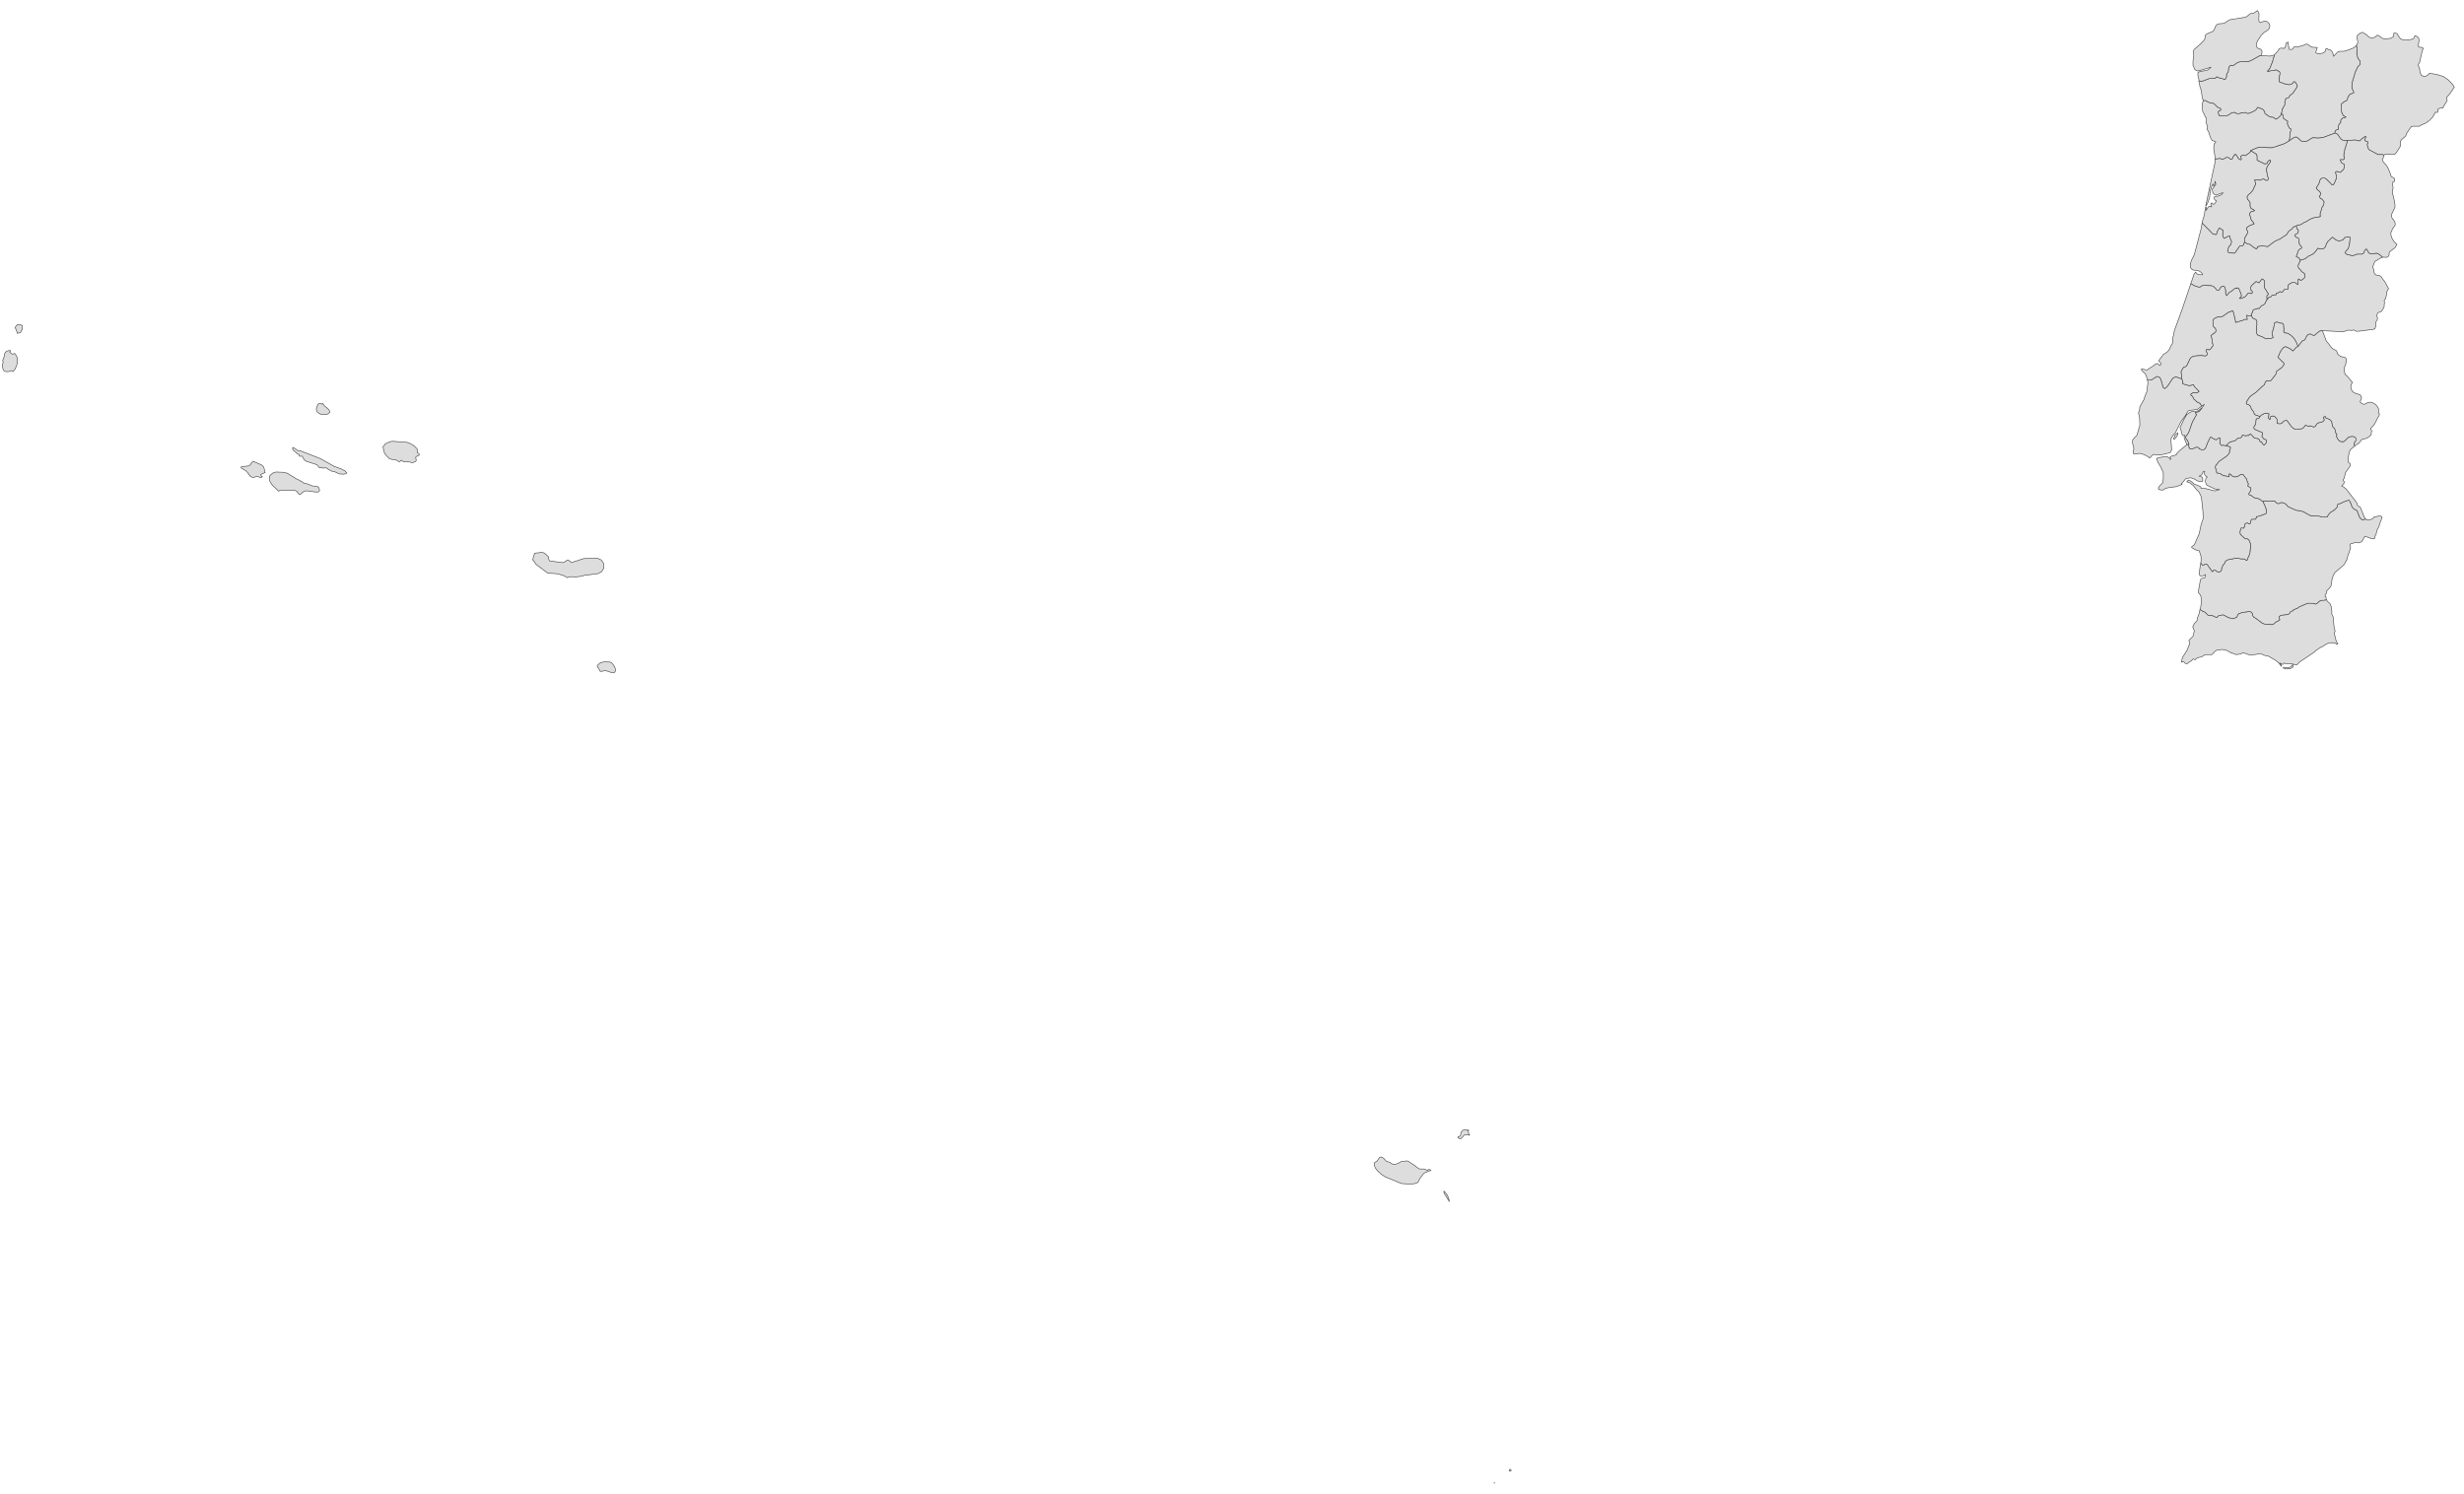 ﻿<?xml version="1.0" encoding="utf-8"?>
<svg xmlns="http://www.w3.org/2000/svg" viewBox="0 0 1021 619" style="stroke-width:0.25px;stroke-linejoin:round;stroke:#444;fill:#ddd" fill-rule="evenodd">
  <path class="Aveiro" d="M930.154 100.376L929.818 100.823 929.818 101.27 929.371 101.829 928.477 101.829 928.142 101.941 927.807 102.276 927.583 102.723 926.689 103.953 926.465 104.4 926.13 104.735 925.795 104.959 923.447 104.735 923.224 104.4 923.112 104.065 923.112 103.618 923.224 103.059 923.559 102.276 923.783 101.941 924.006 101.717 924.118 101.606 924.342 101.382 924.453 101.27 924.565 100.488 924.677 100.153 924.565 99.817 924.118 98.923 923.895 97.805 923.447 97.917 922.777 98.141 922.106 98.588 921.771 98.811 921.436 98.7 921.212 98.252 920.989 97.358 920.989 96.799 921.212 95.57 919.647 94.452 918.865 95.793 918.641 96.688 918.306 97.246 916.965 97.023 912.494 92.44 912.494 92.329 912.606 91.658 913.388 89.199 913.835 86.069 913.947 85.958 914.17 85.734 914.17 86.852 914.17 87.187 914.953 85.846 915.624 85.399 916.182 85.734 916.406 85.734 916.406 85.399 916.294 85.287 916.182 84.952 916.071 84.616 916.182 84.281 916.518 84.058 916.741 84.281 916.965 84.505 917.188 84.728 917.524 84.505 917.859 84.169 918.418 83.275 917.747 82.828 917.412 82.157 917.524 81.599 918.194 81.375 919.2 81.263 919.871 81.04 920.542 80.593 921.212 79.922 920.43 80.034 919.424 80.481 918.641 80.704 918.418 80.816 918.194 80.816 917.3 80.369 916.965 79.922 916.63 78.469 918.194 76.345 917.859 75.116 917.747 76.01 917.524 76.792 917.188 77.016 916.965 76.234 916.406 77.351 915.959 78.692 915.735 80.257 915.624 81.599 915.4 82.381 914.953 83.722 914.394 84.84 913.947 85.399 917.859 67.18 917.859 65.951 918.194 65.839 919.983 65.615 920.653 66.062 921.883 65.615 922.553 65.168 923 65.168 923.447 65.28 923.783 65.615 924.342 65.951 924.789 65.951 925.012 65.727 925.348 64.945 925.459 64.721 926.242 63.827 927.024 64.721 927.248 65.056 927.471 65.615 928.254 66.174 928.589 66.174 928.701 65.951 928.701 65.615 928.477 65.28 928.477 64.945 928.477 64.721 929.483 64.162 930.377 64.498 932.277 63.156 932.389 62.933 932.613 62.374 935.072 63.939 935.183 64.274 935.295 64.833 935.295 65.168 935.295 66.398 938.313 67.851 938.76 67.851 939.319 67.739 939.654 67.068 939.766 66.845 939.878 66.733 940.437 66.286 940.66 66.286 940.772 66.51 940.884 66.733 940.884 66.845 940.772 66.957 940.772 67.18 939.431 69.08 939.319 69.639 939.096 70.31 939.207 70.645 939.319 71.316 939.543 72.769 939.878 73.663 939.878 74.333 939.654 74.669 939.319 74.781 938.984 74.781 938.648 74.669 938.313 74.333 937.978 74.222 937.531 74.222 936.748 74.669 936.301 74.669 935.854 74.669 935.519 74.445 934.289 74.557 934.736 76.234 934.625 76.569 934.289 77.128 933.507 78.916 932.501 80.034 931.607 80.816 931.16 81.487 931.16 81.71 931.16 81.934 931.271 82.269 931.383 82.605 931.942 83.275 932.277 83.722 932.389 84.058 932.389 85.511 932.725 86.293 932.836 86.405 933.619 86.74 934.289 87.299 932.613 87.858 932.389 88.193 932.166 88.528 932.166 88.975 932.613 90.093 932.836 91.099 933.06 91.434 933.395 91.658 933.619 91.993 934.066 92.776 931.83 93.67 930.936 94.452 930.824 94.676 930.936 95.123 931.383 95.793 931.383 96.464 931.16 96.911 930.042 98.811 930.154 100.376Z" />
  <path class="Azores" d="M252.932 274.404L253.715 274.963 254.385 275.857 254.944 276.975 255.056 278.092 254.497 278.763 253.156 278.651 250.809 277.869 249.467 278.204 248.685 278.204 248.461 277.757 248.126 277.086 247.679 276.527 247.455 275.969 247.903 275.41 248.685 274.739 250.138 274.292 251.815 274.292 252.932 274.404ZM247.567 231.372L249.132 232.043 250.138 233.496 250.25 235.396 249.244 236.96 247.679 237.743 242.314 238.413 240.526 238.861 238.514 239.084 236.725 238.972 235.831 239.084 235.049 239.419 234.043 238.749 232.925 238.302 230.69 237.743 227.001 237.519 222.195 233.943 220.742 231.931 221.524 229.248 224.654 228.913 225.66 229.248 227.001 230.478 227.337 230.925 227.337 231.484 227.448 231.931 227.672 232.378 228.007 232.49 233.149 233.16 233.708 233.048 234.825 232.266 235.384 232.043 235.72 232.266 236.614 232.937 237.061 233.16 237.731 232.825 241.867 231.484 247.567 231.372ZM129.649 201.417L131.437 201.529 132.108 202.088 132.443 203.317 131.884 203.876 130.655 203.876 127.413 203.429 126.519 203.429 125.737 203.764 124.284 204.994 123.725 204.659 123.389 204.1 122.942 203.541 122.048 203.206 116.236 203.094 115.454 203.541 112.771 200.97 111.765 199.405 111.765 197.17 112.995 196.052 114.336 195.605 117.242 195.717 118.919 196.052 122.942 198.511 124.395 199.182 124.395 199.294 124.843 199.405 125.737 200.076 126.072 200.3 126.966 200.411 129.649 201.417ZM109.306 193.593L109.865 195.94 109.642 195.94 108.3 196.499 107.965 196.835 108.189 197.058 108.3 197.282 108.412 197.393 108.747 197.505 108.3 197.841 107.742 197.841 106.847 197.505 106.288 197.505 105.059 197.841 104.612 197.841 103.718 197.393 102.6 195.829 101.818 195.046 99.918 193.929 99.918 193.482 101.259 193.258 102.488 193.146 103.047 193.034 103.494 192.811 103.829 192.476 104.5 191.47 104.835 191.134 108.412 192.699 109.306 193.593ZM138.478 193.258L141.496 194.376 142.949 195.158 143.732 196.052 143.061 196.388 142.279 196.499 140.714 196.388 140.043 196.164 138.702 195.493 137.473 195.27 136.802 194.935 136.131 194.599 135.572 194.152 135.014 193.817 133.896 194.04 133.225 193.593 132.666 193.929 132.219 193.705 131.549 192.811 130.99 192.476 126.854 191.134 126.072 190.576 125.29 189.122 124.954 189.011 124.731 189.011 124.507 189.122 124.395 189.122 124.06 189.011 123.948 188.787 123.948 188.564 123.948 188.34 123.613 188.228 123.278 188.117 121.378 186.44 121.266 186.105 121.266 185.434 121.936 185.657 123.278 186.663 123.948 186.775 124.619 186.887 132.666 190.017 138.478 193.258ZM173.686 188.564L173.463 188.787 172.569 189.122 172.345 189.346 172.233 189.681 172.457 190.576 172.345 191.134 172.122 191.246 170.892 191.805 169.886 191.47 167.204 191.358 166.31 190.687 165.751 191.246 165.304 191.358 164.298 190.687 163.292 190.464 162.174 190.352 161.28 190.017 160.274 189.011 159.38 187.893 159.044 186.775 158.709 185.21 159.603 183.981 161.168 183.199 162.509 182.863 168.657 183.31 169.886 183.757 171.563 184.763 172.792 185.993 173.016 186.999 172.904 187.446 173.239 187.781 173.686 188.117 173.686 188.564ZM134.678 171.798L133.896 171.798 133.002 171.686 132.219 171.351 131.549 170.792 131.102 169.898 131.102 169.115 131.772 167.551 132.219 167.215 132.666 167.215 133.113 167.215 133.449 167.551 133.784 167.215 134.343 168.109 135.684 169.227 136.355 169.898 136.69 170.792 136.131 171.351 135.461 171.686 134.678 171.798ZM4.018 145.979L4.465 146.314 4.912 146.649 5.471 146.761 6.03 146.426 6.812 147.432 7.147 148.326 7.147 150.561 6.812 151.679 6.141 153.132 5.359 154.026 4.688 153.579 3.906 153.915 3.012 154.026 2.118 153.915 1.559 153.579 1.224 152.909 1 151.791 1 150.897 1.335 150.338 1.112 149.444 1.335 148.773 1.671 147.991 1.894 146.873 2.118 146.09 2.788 145.532 3.571 145.308 4.353 145.308 4.018 145.979ZM7.706 134.466L9.159 134.802 9.271 136.366 8.489 137.82 7.147 138.155 7.147 137.82 6.477 136.143 6.253 135.919 6.477 135.361 6.812 134.913 7.259 134.578 7.706 134.466Z" />
  <path class="Beja" d="M937.754 208.012L937.978 207.565 940.996 207.677 941.89 207.565 942.449 207.677 942.672 207.677 943.119 208.235 943.566 208.571 943.902 208.682 944.237 208.682 945.131 208.235 945.578 208.235 945.913 208.347 947.143 208.794 948.037 209.912 951.502 211.477 953.514 211.7 954.632 212.147 957.202 213.6 957.761 213.712 960.444 213.824 961.226 213.936 962.12 214.271 963.909 214.271 964.356 214.159 964.467 213.824 965.026 213.042 965.697 212.259 966.815 211.7 966.927 211.477 967.485 211.141 967.709 210.918 968.044 210.583 968.38 210.135 968.603 209.688 968.603 209.353 968.603 209.018 969.944 208.571 971.286 207.9 971.621 207.788 971.844 207.788 972.85 207.341 973.186 207.341 973.521 207.341 973.633 207.565 973.633 207.677 973.745 208.012 973.745 208.124 973.968 208.347 974.192 208.682 974.303 209.018 974.415 209.465 974.527 209.8 974.639 210.135 975.533 211.03 976.539 211.477 976.762 211.7 976.874 212.036 976.986 212.483 977.433 213.489 977.545 213.824 977.88 214.606 978.215 214.942 978.663 215.277 979.333 215.389 979.668 215.277 980.004 215.053 980.115 214.942 980.674 215.5 981.345 215.5 982.351 215.277 983.357 214.83 983.804 214.159 984.028 214.159 984.139 214.271 985.145 213.936 986.375 213.824 986.934 214.159 987.045 214.271 986.598 215.724 986.263 216.506 985.704 218.295 984.922 219.748 984.586 221.312 984.251 221.983 983.916 223.213 982.91 223.324 980.563 222.43 979.892 222.319 979.557 222.766 979.11 223.772 978.663 224.33 978.439 224.554 977.88 224.777 977.321 225.001 976.874 224.889 976.315 224.777 975.868 224.777 975.421 225.001 974.08 225.336 973.856 225.56 973.856 226.007 973.968 226.454 973.968 227.013 973.745 227.907 972.85 230.366 972.403 232.043 971.286 234.054 967.597 237.184 966.927 238.302 966.368 239.755 966.032 242.214 965.809 242.996 965.473 243.443 964.467 244.561 964.02 244.896 964.132 245.12 964.132 245.455 964.02 245.679 964.02 245.902 963.573 246.349 963.462 246.573 963.462 247.132 963.462 247.244 963.685 247.244 963.909 247.914 963.909 248.249 964.02 248.585 963.014 248.808 961.897 248.808 961.003 249.255 960.22 250.038 959.773 250.261 959.438 250.373 959.214 250.261 958.544 250.149 958.32 250.038 956.197 250.038 953.067 251.379 952.284 251.826 952.061 252.05 951.837 252.161 951.614 252.161 950.832 252.608 950.496 252.72 950.273 252.832 950.161 253.167 949.602 253.279 948.931 253.726 948.82 254.061 948.596 254.397 948.037 254.62 946.919 254.844 946.361 254.844 945.131 255.067 944.572 255.403 944.349 255.738 944.349 256.073 944.461 256.297 944.684 256.744 944.684 256.967 944.461 257.079 943.008 257.862 942.113 258.644 941.554 258.868 941.107 258.868 939.543 258.756 938.76 258.756 937.419 258.309 934.625 256.185 933.954 255.85 933.507 255.291 933.395 255.067 933.283 254.285 932.948 253.726 931.942 253.391 931.271 253.503 930.936 253.726 930.489 253.614 930.042 253.726 929.148 253.838 927.583 254.397 927.471 254.62 927.136 254.956 927.136 255.291 926.912 255.738 926.242 256.073 925.459 256.409 923.783 256.073 923.112 255.85 921.547 254.956 921.1 254.844 919.535 255.067 919.2 255.291 918.977 255.514 918.753 255.738 918.53 255.962 918.194 255.85 917.971 255.738 916.853 255.179 915.177 255.067 914.953 254.956 914.506 254.62 914.17 254.173 913.5 253.614 912.941 253.503 912.159 252.944 911.6 252.608 911.823 251.938 912.047 250.597 912.159 248.249 911.935 247.02 911.488 246.238 910.929 245.567 910.929 244.896 911.376 242.661 911.6 241.208 911.935 239.978 912.494 239.643 913.612 239.419 913.835 238.19 913.835 238.078 913.5 238.413 912.606 238.637 911.6 238.637 911.264 237.743 911.6 235.172 911.935 233.272 912.27 233.719 912.494 234.054 912.717 234.166 913.053 234.166 913.276 234.054 913.612 233.831 913.947 233.719 914.618 233.943 914.953 234.39 915.065 234.613 916.071 235.955 916.518 236.625 916.63 236.849 916.853 236.849 917.077 236.625 917.188 236.29 917.412 236.178 917.747 236.29 918.082 236.402 918.418 236.737 919.088 236.96 919.535 237.072 920.206 236.737 920.43 236.402 920.542 236.066 920.542 235.619 920.989 234.501 921.1 234.166 921.883 233.384 921.995 233.048 922.106 232.601 922.553 232.266 923.224 231.931 926.801 231.26 928.589 231.595 929.707 231.595 929.818 231.595 931.048 232.266 931.607 230.813 931.83 230.478 932.277 229.137 932.501 226.789 932.501 225.336 932.054 224.219 931.83 223.772 931.271 223.324 930.713 223.324 930.266 223.213 929.818 222.877 929.148 222.207 928.365 221.536 928.254 221.089 928.142 220.754 928.142 220.53 928.254 220.195 928.254 219.859 928.365 219.524 928.477 219.189 928.701 218.742 929.036 218.742 929.26 218.854 929.483 218.854 929.707 218.854 929.818 218.63 929.93 218.518 930.042 217.959 930.154 217.736 930.154 217.512 930.154 217.289 930.266 217.065 930.601 216.953 930.824 216.73 931.048 216.618 931.495 216.842 931.83 217.065 932.054 217.177 932.389 216.953 932.613 216.059 932.725 215.612 932.836 215.389 933.172 215.165 934.625 215.165 934.848 214.718 934.96 214.159 935.295 214.047 936.748 213.712 937.419 213.377 938.872 212.93 939.096 212.371 939.096 212.036 939.096 211.477 938.76 210.247 937.754 208.012Z" />
  <path class="Braga" d="M911.153 33.537L911.376 33.537 912.159 33.649 912.494 33.649 915.512 32.531 917.524 32.419 917.971 32.419 918.194 32.084 918.418 31.86 918.53 31.749 918.865 31.972 920.094 32.419 920.877 32.531 921.324 32.755 921.771 32.866 921.995 32.978 922.665 31.637 922.553 31.078 922.665 30.743 922.777 30.407 923.224 29.96 923.336 29.625 923.336 29.29 923.447 28.395 923.559 27.948 923.671 27.613 924.006 27.278 924.23 27.054 924.565 27.054 924.901 27.054 925.124 27.166 925.907 26.831 926.577 26.272 926.912 26.048 927.471 25.825 928.03 25.601 931.607 25.489 932.613 25.154 936.413 23.03 936.972 23.03 937.084 22.919 937.084 23.03 940.548 23.254 942.337 22.807 942.449 22.919 942.449 23.142 942.337 23.478 942.113 23.813 942.001 24.148 941.666 25.713 941.331 26.384 940.884 27.613 940.66 28.06 940.548 28.395 939.543 29.513 940.101 29.513 940.66 29.401 940.884 29.29 941.219 29.29 941.554 29.29 941.89 29.29 942.225 29.29 942.896 28.954 943.231 28.954 943.455 29.066 944.572 29.737 944.684 29.96 944.796 30.296 944.684 30.966 944.572 31.413 944.461 33.872 945.243 34.208 945.69 34.319 946.137 34.543 946.472 34.655 948.037 34.99 948.596 35.102 949.826 34.655 950.608 33.761 951.055 33.984 951.279 34.208 951.949 35.437 951.837 36.108 950.161 38.567 949.714 39.014 948.931 39.461 948.82 39.573 948.596 40.243 948.149 40.578 947.814 40.578 947.702 40.578 947.478 40.69 947.031 41.249 946.696 42.479 946.919 42.926 946.808 43.149 946.696 43.596 946.137 44.49 946.025 44.938 945.802 45.049 945.69 45.161 945.578 45.273 945.69 45.72 945.69 45.944 945.355 46.95 945.243 47.508 945.131 47.732 945.019 47.955 944.796 48.179 944.572 48.291 944.349 48.514 944.125 48.738 943.902 48.961 943.566 49.185 943.343 49.297 942.896 49.408 942.449 48.961 941.554 48.514 941.107 48.626 939.878 48.067 938.425 46.95 938.425 46.391 938.313 46.167 937.531 45.273 935.519 44.49 934.848 45.496 934.066 46.055 932.836 46.614 932.501 46.726 931.607 47.061 931.271 47.061 930.713 46.726 930.377 46.614 928.812 46.838 927.471 47.173 926.465 46.95 926.242 46.726 925.907 46.614 925.459 46.614 924.677 46.838 924.006 47.285 923.671 47.508 923.336 47.732 923 47.844 922.665 47.955 920.43 47.955 919.983 48.067 919.871 48.067 919.535 47.844 919.312 47.508 919.2 46.726 919.088 46.391 919.424 45.944 919.871 45.832 920.094 45.72 920.206 45.385 920.094 45.049 919.647 44.714 919.2 44.602 918.641 44.267 917.971 43.485 917.635 43.261 917.3 42.926 916.965 42.814 915.959 42.702 914.841 42.255 913.947 41.696 912.941 41.696 912.941 41.584 912.494 40.355 912.382 39.237 912.27 38.455 912.159 37.561 911.6 35.996 911.376 34.766 911.153 33.872 911.153 33.537Z" />
  <path class="Bragança" d="M987.828 64.274L987.157 64.05 985.369 64.05 981.792 62.15 981.345 61.592 981.121 60.921 980.898 60.139 980.898 59.691 981.121 59.244 981.121 58.797 980.786 58.685 980.451 58.574 980.227 58.462 979.892 58.238 979.78 58.015 980.004 57.679 980.339 56.562 979.892 56.674 978.327 57.791 977.992 58.35 977.21 58.35 975.868 58.015 972.739 58.238 971.621 58.35 970.28 57.903 969.833 57.456 968.603 55.668 967.933 55.221 967.374 55.221 967.597 54.55 967.709 54.215 967.821 53.991 968.268 53.767 968.827 53.656 968.938 53.544 968.938 53.321 968.827 52.985 968.938 52.538 969.05 51.756 969.385 51.309 969.833 50.861 969.944 50.638 969.833 50.303 969.944 49.744 970.615 48.961 972.068 48.514 971.062 47.955 970.727 47.508 970.391 46.838 970.168 45.72 970.168 43.038 971.509 42.032 971.844 41.92 972.292 41.696 972.627 41.249 972.85 40.355 973.409 39.461 973.745 39.014 974.192 38.79 974.527 38.79 974.862 38.678 975.198 38.567 975.309 38.231 975.198 37.896 975.086 37.561 974.862 37.225 974.639 36.89 974.527 36.443 974.527 35.661 974.639 34.208 975.98 29.737 976.986 27.613 977.321 27.278 977.545 27.166 977.768 26.831 977.88 26.495 977.88 25.713 977.88 25.266 977.098 24.26 976.762 23.254 976.651 22.807 976.539 21.801 976.651 20.683 976.762 20.124 976.427 19.119 976.427 18.783 976.874 18.113 976.986 17.218 976.651 15.542 976.762 14.759 977.098 14.424 977.657 13.977 978.439 13.53 978.998 13.418 980.339 14.201 981.568 15.318 982.798 15.877 984.251 15.318 985.145 14.536 985.592 14.759 986.151 15.095 987.157 15.877 988.275 16.101 990.734 15.877 991.74 15.207 991.963 13.642 993.193 13.865 994.646 16.101 995.875 16.548 998.781 16.436 1000.123 15.989 1000.681 14.759 1001.687 15.207 1002.246 15.877 1002.358 16.771 1002.023 19.119 1002.358 19.566 1003.14 19.566 1004.146 20.013 1003.699 21.019 1002.693 25.489 1002.582 25.936 1002.246 26.384 1002.023 26.942 1002.134 27.39 1002.358 27.837 1002.582 28.395 1002.693 29.401 1002.917 30.407 1003.476 31.302 1004.593 31.749 1005.04 31.637 1005.599 31.302 1006.158 30.966 1006.494 30.631 1006.717 30.296 1007.276 30.407 1010.517 31.078 1012.529 31.749 1014.317 32.978 1016.106 34.766 1016.665 35.549 1017 36.108 1015.1 38.902 1014.094 40.02 1013.759 40.578 1013.87 41.026 1013.982 41.361 1013.982 41.808 1012.417 44.267 1012.417 44.714 1011.076 44.826 1010.517 45.049 1010.07 45.496 1010.182 45.496 1010.182 45.832 1010.182 46.279 1010.07 46.502 1009.847 46.614 1009.4 46.502 1009.176 46.502 1007.947 48.626 1006.605 49.967 1005.823 50.526 1005.264 50.973 1002.917 51.979 1002.582 52.315 999.899 52.315 999.228 52.426 998.781 52.985 997.328 55.109 996.993 56.003 996.769 56.45 995.316 57.679 994.758 58.35 994.646 58.685 994.758 60.027 994.422 61.033 992.857 63.38 992.299 63.939 991.181 64.05 988.61 63.827 987.828 64.274Z" />
  <path class="Castelo Branco" d="M962.344 137.149L961.897 137.037 961.114 137.261 960.444 137.82 959.885 138.267 958.991 139.049 958.32 138.937 957.649 138.49 956.755 138.49 956.085 138.937 955.526 139.831 955.191 140.614 954.855 140.949 954.073 141.284 953.402 142.067 952.843 142.849 952.284 143.52 951.949 142.961 951.614 142.067 951.39 141.62 950.608 140.278 949.714 139.384 949.043 138.825 948.372 138.378 947.59 138.043 947.143 138.043 946.696 137.931 946.361 137.708 946.249 137.261 946.361 136.478 946.249 135.696 946.249 135.361 946.249 134.913 946.137 134.578 946.025 134.243 945.802 134.019 944.796 133.907 943.455 133.46 942.672 133.684 942.449 134.019 942.001 136.702 941.666 137.261 941.443 137.931 941.554 138.49 941.778 139.384 941.89 139.72 941.89 139.943 940.996 140.278 939.543 140.39 938.76 140.39 937.643 139.72 935.407 138.825 935.072 138.155 934.96 136.255 934.96 135.249 935.183 134.69 935.072 133.796 935.183 133.572 935.183 133.237 935.072 133.013 934.96 132.678 934.736 132.454 934.289 132.231 933.731 132.007 933.283 131.784 933.06 131.001 932.836 130.331 932.836 130.107 933.172 129.66 933.395 129.437 933.395 129.101 933.395 128.878 933.619 128.542 933.842 128.319 935.631 127.76 936.078 127.872 936.301 127.648 936.636 127.201 936.972 126.754 937.307 126.531 937.643 126.531 938.09 126.195 938.425 125.86 939.207 124.295 939.878 123.624 939.99 123.289 940.325 123.066 940.437 123.066 940.996 122.954 941.443 122.395 942.337 122.171 943.008 122.171 943.231 121.948 943.231 121.724 943.343 121.389 943.566 121.389 944.125 121.277 944.349 121.054 944.572 120.942 944.908 120.83 945.131 120.942 945.466 121.054 945.578 121.054 945.802 120.942 946.361 120.16 946.584 119.936 946.919 119.936 947.702 119.936 948.149 119.601 948.149 119.377 948.037 118.595 948.149 118.148 948.596 117.701 949.602 117.142 950.161 117.03 950.608 117.03 951.055 117.142 951.39 117.365 952.173 117.924 952.284 116.918 952.173 116.024 952.396 115.689 952.62 115.577 952.843 115.689 952.843 115.801 953.067 116.024 953.29 116.136 953.737 116.024 954.52 115.465 954.855 115.13 955.079 114.795 955.079 114.571 955.079 114.236 954.967 113.9 954.855 113.342 953.737 112.559 953.067 111.665 952.62 111.33 952.396 110.994 952.173 110.324 952.284 109.877 953.179 107.865 953.961 107.529 954.632 107.418 955.191 107.194 956.644 106.076 957.761 105.629 958.767 104.959 959.661 103.953 960.444 102.835 961.45 103.17 962.903 102.947 963.238 102.612 963.573 102.276 963.797 101.494 963.909 101.159 964.467 100.153 966.479 98.252 968.044 99.482 969.05 99.817 969.497 99.817 970.838 99.37 971.621 98.364 971.956 98.364 972.403 98.252 973.074 98.141 973.409 98.141 973.856 98.364 973.521 101.494 973.074 102.947 972.739 103.394 972.403 103.729 971.956 104.288 971.844 104.735 971.956 104.959 972.068 105.182 972.292 105.294 972.627 105.406 972.962 105.518 973.856 105.741 974.862 105.965 976.762 105.294 978.663 105.294 979.221 105.07 979.445 104.847 979.557 104.4 979.78 103.953 980.004 103.618 980.451 103.17 980.674 103.282 980.898 103.506 981.121 103.953 981.457 104.623 981.792 104.959 982.798 105.182 983.692 105.07 984.363 104.959 984.698 104.959 985.033 104.959 986.039 105.518 986.598 105.965 987.045 106.412 987.157 106.635 987.269 106.635 986.71 106.747 984.922 107.865 984.251 108.2 983.916 108.647 983.469 109.877 983.133 110.547 983.469 111.33 983.804 113.118 984.251 113.789 984.698 114.012 985.816 114.124 986.263 114.347 986.71 114.683 987.269 115.577 988.163 116.695 989.728 119.601 989.057 120.83 988.834 121.389 988.945 121.948 988.834 122.395 988.498 123.736 988.387 123.96 988.051 124.183 987.939 124.519 987.939 124.742 988.051 125.301 988.051 125.525 987.939 126.084 987.939 126.866 987.828 127.425 986.822 128.989 986.375 129.213 985.481 129.548 985.145 129.884 984.922 130.554 984.922 131.113 985.145 131.56 985.145 132.007 985.033 132.566 984.475 133.46 984.363 133.907 984.363 134.355 984.475 134.802 984.475 135.137 984.028 136.255 983.469 136.478 977.433 137.261 976.203 137.261 975.309 136.702 974.639 136.925 972.962 136.814 972.292 137.037 971.621 137.261 971.062 137.484 962.344 137.037 962.344 137.149Z" />
  <path class="Coimbra" d="M953.179 107.865L952.284 109.877 952.173 110.324 952.396 110.994 952.62 111.33 953.067 111.665 953.737 112.559 954.855 113.342 954.967 113.9 955.079 114.236 955.079 114.571 955.079 114.795 954.855 115.13 954.52 115.465 953.737 116.024 953.29 116.136 953.067 116.024 952.843 115.801 952.843 115.689 952.62 115.577 952.396 115.689 952.173 116.024 952.284 116.918 952.173 117.924 951.39 117.365 951.055 117.142 950.608 117.03 950.161 117.03 949.602 117.142 948.596 117.701 948.149 118.148 948.037 118.595 948.149 119.377 948.149 119.601 947.702 119.936 946.919 119.936 946.584 119.936 946.361 120.16 945.802 120.942 945.578 121.054 945.466 121.054 945.131 120.942 944.908 120.83 944.572 120.942 944.349 121.054 944.125 121.277 943.566 121.389 943.343 121.389 943.231 121.724 943.231 121.948 943.008 122.171 942.337 122.171 941.443 122.395 940.996 122.954 940.437 123.066 940.325 123.066 939.99 123.289 939.878 123.624 939.207 124.295 939.431 123.624 939.319 123.624 939.319 123.401 939.207 123.066 939.319 122.507 939.543 122.283 939.99 121.948 938.313 119.266 938.201 118.371 938.425 116.806 938.313 116.471 938.09 116.136 937.866 115.912 937.307 115.577 936.078 117.254 934.848 116.695 933.06 118.26 932.501 119.266 932.501 119.601 932.613 120.048 932.725 120.16 933.172 120.607 933.395 120.942 933.283 121.389 933.06 121.613 932.725 121.724 932.054 121.389 931.607 121.501 930.266 123.066 928.589 123.736 928.254 123.736 927.918 123.624 928.142 123.401 928.477 123.177 928.701 122.842 928.701 122.395 928.589 121.724 928.142 120.719 927.695 119.601 927.36 119.377 927.024 119.266 926.912 119.601 926.13 119.489 924.789 120.607 923.671 121.277 923 122.171 922.665 122.507 922.442 122.283 922.33 121.948 922.218 121.613 922.218 120.719 922.218 120.271 921.883 119.042 921.659 118.818 921.324 118.595 921.1 118.595 920.877 118.707 920.542 118.818 920.206 119.042 919.647 120.048 919.535 120.16 919.312 120.271 918.865 120.271 918.641 120.271 918.53 120.16 918.082 119.601 917.412 118.93 916.965 118.595 916.071 118.371 915.288 118.371 913.165 118.148 912.159 118.595 911.712 118.93 911.376 119.042 910.035 118.707 909.476 118.483 909.029 118.26 908.023 117.701 907.8 117.589 909.141 113.565 909.811 112.783 910.259 113.453 910.929 113.789 912.606 113.9 912.606 113.453 911.935 112.783 911.264 112.336 910.594 112.112 908.694 111.889 908.023 111.442 907.576 110.659 907.576 109.541 908.023 107.977 909.253 105.518 912.047 94.899 912.494 92.329 912.494 92.44 916.965 97.023 918.306 97.246 918.641 96.688 918.865 95.793 919.647 94.452 921.212 95.57 920.989 96.799 920.989 97.358 921.212 98.252 921.436 98.7 921.771 98.811 922.106 98.588 922.777 98.141 923.447 97.917 923.895 97.805 924.118 98.923 924.565 99.817 924.677 100.153 924.565 100.488 924.453 101.27 924.342 101.382 924.118 101.606 924.006 101.717 923.783 101.941 923.559 102.276 923.224 103.059 923.112 103.618 923.112 104.065 923.224 104.4 923.447 104.735 925.795 104.959 926.13 104.735 926.465 104.4 926.689 103.953 927.583 102.723 927.807 102.276 928.142 101.941 928.477 101.829 929.371 101.829 929.818 101.27 929.818 100.823 930.154 100.376 930.601 100.6 931.048 100.935 932.277 101.27 933.172 101.941 933.842 102.5 934.513 102.835 934.848 103.17 935.072 103.17 935.183 102.947 935.295 102.723 935.295 102.5 935.407 102.276 935.631 102.165 937.307 101.829 939.654 102.165 942.672 99.929 944.908 98.923 946.696 97.694 947.367 97.358 948.372 95.793 949.714 94.788 950.161 94.229 950.608 93.893 951.502 93.67 951.837 94.899 952.173 95.123 952.396 95.458 952.396 95.905 952.284 96.352 952.061 96.688 951.726 96.911 951.39 97.023 951.055 97.246 950.943 97.694 951.279 98.141 951.614 98.364 952.284 98.588 952.508 98.811 952.508 99.258 952.843 101.159 953.067 101.606 953.626 102.165 953.737 102.388 953.737 102.835 952.732 103.394 952.396 103.841 952.173 104.4 951.949 105.182 951.502 106.3 952.62 106.859 953.179 107.865Z" />
  <path class="Évora" d="M975.756 184.763L973.968 186.328 973.856 186.552 973.521 187.222 973.409 187.558 973.074 189.346 972.962 190.464 973.074 191.023 973.074 191.47 973.298 191.805 973.521 191.917 973.745 192.14 973.968 192.476 973.745 193.258 971.956 195.717 971.286 198.288 970.838 198.958 971.397 199.629 971.286 200.188 970.95 200.747 970.28 201.417 970.838 201.641 972.068 202.535 976.315 208.012 976.539 208.347 976.762 209.018 976.874 209.353 977.21 209.688 977.88 210.135 978.104 210.359 979.78 214.606 980.115 214.942 980.004 215.053 979.668 215.277 979.333 215.389 978.663 215.277 978.215 214.942 977.88 214.606 977.545 213.824 977.433 213.489 976.986 212.483 976.874 212.036 976.762 211.7 976.539 211.477 975.533 211.03 974.639 210.135 974.527 209.8 974.415 209.465 974.303 209.018 974.192 208.682 973.968 208.347 973.745 208.124 973.745 208.012 973.633 207.677 973.633 207.565 973.521 207.341 973.186 207.341 972.85 207.341 971.844 207.788 971.621 207.788 971.286 207.9 969.944 208.571 968.603 209.018 968.603 209.353 968.603 209.688 968.38 210.135 968.044 210.583 967.709 210.918 967.485 211.141 966.927 211.477 966.815 211.7 965.697 212.259 965.026 213.042 964.467 213.824 964.356 214.159 963.909 214.271 962.12 214.271 961.226 213.936 960.444 213.824 957.761 213.712 957.202 213.6 954.632 212.147 953.514 211.7 951.502 211.477 948.037 209.912 947.143 208.794 945.913 208.347 945.578 208.235 945.131 208.235 944.237 208.682 943.902 208.682 943.566 208.571 943.119 208.235 942.672 207.677 942.449 207.677 941.89 207.565 940.996 207.677 937.978 207.565 937.754 208.012 936.301 206.894 935.519 206.559 935.183 206.559 934.736 206.559 934.401 206.447 933.507 205.888 932.948 205.441 932.166 205.106 931.83 204.994 931.83 204.547 932.501 203.429 932.725 202.535 932.501 202.088 932.166 201.864 931.607 201.641 931.383 201.305 931.383 201.082 931.607 200.858 931.607 200.523 931.048 199.182 931.048 198.846 930.936 198.623 930.713 198.288 930.266 197.729 929.483 196.723 929.036 196.611 928.365 196.723 927.36 197.393 926.801 197.617 925.683 197.617 925.124 197.393 924.789 197.17 924.565 196.946 924.453 196.611 924.118 196.499 923.783 196.388 923.559 196.611 923.671 196.835 923.783 197.17 923.671 197.505 923.447 197.617 922.442 197.282 921.324 197.17 919.759 196.164 918.53 196.052 918.306 194.711 918.194 194.376 917.971 194.04 917.971 193.482 917.971 193.146 919.424 191.246 922.777 188.899 923.447 188.117 923.783 187.558 923.895 186.887 923.783 186.552 924.23 185.769 924.118 185.21 923.895 185.099 922.218 184.763 924.118 183.087 925.907 182.751 926.354 182.416 927.248 181.634 927.583 181.522 928.142 181.522 928.365 181.41 928.589 181.298 928.812 181.187 929.036 180.851 929.036 180.516 929.148 180.292 929.483 180.292 930.154 180.516 930.713 180.628 931.16 180.404 931.495 180.404 931.719 180.516 931.942 180.292 932.054 180.069 932.277 179.845 932.501 179.845 932.836 180.069 933.842 181.187 934.178 181.522 935.519 181.745 935.966 181.857 936.189 182.193 936.301 182.528 936.413 182.751 936.525 182.975 936.748 183.087 936.972 182.975 937.195 183.087 937.419 183.757 937.531 183.981 938.201 184.428 938.872 183.757 939.096 182.975 939.096 182.528 938.872 182.193 938.425 182.081 938.201 182.081 937.531 181.298 937.195 180.851 937.307 180.516 937.531 179.622 937.307 179.175 937.084 179.063 936.636 178.951 934.513 178.057 934.178 177.834 933.954 177.498 933.842 177.163 933.954 176.828 934.178 176.492 934.401 176.157 934.625 175.71 934.736 175.151 934.736 174.369 934.848 173.81 935.072 173.475 935.183 173.475 935.742 173.475 936.078 173.251 936.413 172.58 937.195 171.91 937.866 171.574 938.201 171.351 938.425 171.351 939.543 171.239 940.213 171.463 940.213 171.798 940.101 172.133 939.99 172.804 940.101 173.475 940.437 173.81 940.66 173.698 940.772 173.363 940.772 173.027 940.772 172.804 940.884 172.692 940.884 172.58 941.331 172.469 942.001 172.357 942.337 172.469 942.56 172.58 943.455 173.586 943.566 174.033 943.678 174.816 943.566 175.375 943.79 175.486 944.796 175.598 945.131 175.486 945.466 175.375 945.69 175.151 945.913 174.816 946.584 174.369 947.478 174.145 947.925 174.592 949.714 177.051 950.943 177.834 951.279 177.945 951.837 177.945 952.173 177.834 952.955 177.945 954.296 177.387 954.632 177.051 955.302 176.157 955.638 176.269 956.308 176.604 956.644 176.716 956.979 176.492 957.426 176.492 957.761 176.604 958.655 176.939 958.991 176.828 959.214 176.716 959.438 176.604 959.661 176.157 959.885 175.822 960.444 175.263 961.003 175.151 961.897 174.928 962.456 174.704 962.903 174.369 963.014 174.033 963.014 173.698 962.903 173.475 962.679 173.027 963.126 172.58 963.35 172.692 963.462 172.58 963.573 172.58 963.685 173.139 965.362 173.81 966.032 174.48 966.256 174.928 966.368 175.822 966.479 176.157 966.479 176.716 967.374 177.498 967.709 178.504 967.821 179.287 968.38 180.069 968.156 180.851 968.38 181.298 968.938 182.304 969.274 182.64 969.944 182.975 970.615 182.975 970.838 183.087 971.397 182.863 972.292 181.969 973.074 181.187 974.303 180.851 975.086 180.851 975.533 181.075 975.98 181.298 976.203 181.745 976.203 182.416 976.092 182.751 975.533 183.646 975.421 183.981 975.421 184.428 975.756 184.763Z" />
  <path class="Faro" d="M964.02 248.585L964.356 249.144 964.691 249.479 965.362 250.038 965.585 250.373 965.921 251.267 966.144 252.497 966.256 253.614 966.144 254.173 966.815 255.85 967.15 259.874 967.597 261.55 967.262 262.333 967.485 263.45 968.044 265.686 968.156 265.909 968.268 266.133 968.38 266.356 968.715 266.468 968.715 266.692 968.38 267.139 967.709 266.58 966.815 266.356 965.921 266.356 965.026 266.468 964.132 266.803 962.456 267.921 961.785 268.145 959.438 269.709 959.102 270.156 952.955 274.292 951.726 275.522 951.055 275.522 950.496 275.298 949.602 275.075 947.143 275.075 946.361 274.739 946.025 275.298 945.578 275.298 945.131 274.963 944.684 274.739 945.131 275.41 945.243 275.745 945.355 276.192 944.349 274.851 942.896 273.622 939.99 271.945 938.425 271.61 937.084 271.051 935.742 271.051 932.501 271.498 931.048 271.051 929.595 270.492 928.365 271.051 926.577 271.274 924.789 270.604 924.789 270.715 922.553 269.486 920.877 269.151 918.977 269.374 918.418 269.486 917.859 269.933 916.518 271.274 914.059 271.274 913.612 271.386 912.494 272.057 912.047 272.28 911.376 272.392 910.482 272.615 909.588 273.398 908.806 273.063 908.023 273.845 907.688 274.068 907.241 274.292 906.458 274.963 906.011 275.075 905.452 274.851 905.005 274.404 904.558 274.18 903.888 274.404 904.223 272.951 904.446 272.28 904.67 271.945 906.235 269.486 906.794 268.033 907.352 266.803 907.017 265.35 907.688 264.68 908.694 263.674 909.253 261.438 908.917 260.544 908.582 259.762 909.253 258.421 910.37 257.191 910.594 255.962 911.264 254.173 911.6 252.608 912.159 252.944 912.941 253.503 913.5 253.614 914.17 254.173 914.506 254.62 914.953 254.956 915.177 255.067 916.853 255.179 917.971 255.738 918.194 255.85 918.53 255.962 918.753 255.738 918.977 255.514 919.2 255.291 919.535 255.067 921.1 254.844 921.547 254.956 923.112 255.85 923.783 256.073 925.459 256.409 926.242 256.073 926.912 255.738 927.136 255.291 927.136 254.956 927.471 254.62 927.583 254.397 929.148 253.838 930.042 253.726 930.489 253.614 930.936 253.726 931.271 253.503 931.942 253.391 932.948 253.726 933.283 254.285 933.395 255.067 933.507 255.291 933.954 255.85 934.625 256.185 937.419 258.309 938.76 258.756 939.543 258.756 941.107 258.868 941.554 258.868 942.113 258.644 943.008 257.862 944.461 257.079 944.684 256.967 944.684 256.744 944.461 256.297 944.349 256.073 944.349 255.738 944.572 255.403 945.131 255.067 946.361 254.844 946.919 254.844 948.037 254.62 948.596 254.397 948.82 254.061 948.931 253.726 949.602 253.279 950.161 253.167 950.273 252.832 950.496 252.72 950.832 252.608 951.614 252.161 951.837 252.161 952.061 252.05 952.284 251.826 953.067 251.379 956.197 250.038 958.32 250.038 958.544 250.149 959.214 250.261 959.438 250.373 959.773 250.261 960.22 250.038 961.003 249.255 961.897 248.808 963.014 248.808 964.02 248.585ZM946.137 276.527L948.261 276.751 949.043 276.416 950.049 275.41 950.161 275.633 950.161 275.745 950.273 276.192 950.049 276.304 950.049 276.527 949.267 276.975 948.261 277.198 947.143 277.198 946.137 276.863 946.137 276.527Z" />
  <path class="Guarda" d="M987.269 106.635L987.157 106.635 987.045 106.412 986.598 105.965 986.039 105.518 985.033 104.959 984.698 104.959 984.363 104.959 983.692 105.07 982.798 105.182 981.792 104.959 981.457 104.623 981.121 103.953 980.898 103.506 980.674 103.282 980.451 103.17 980.004 103.618 979.78 103.953 979.557 104.4 979.445 104.847 979.221 105.07 978.663 105.294 976.762 105.294 974.862 105.965 973.856 105.741 972.962 105.518 972.627 105.406 972.292 105.294 972.068 105.182 971.956 104.959 971.844 104.735 971.956 104.288 972.403 103.729 972.739 103.394 973.074 102.947 973.521 101.494 973.856 98.364 973.409 98.141 973.074 98.141 972.403 98.252 971.956 98.364 971.621 98.364 970.838 99.37 969.497 99.817 969.05 99.817 968.044 99.482 966.479 98.252 964.467 100.153 963.909 101.159 963.797 101.494 963.573 102.276 963.238 102.612 962.903 102.947 961.45 103.17 960.444 102.835 959.661 103.953 958.767 104.959 957.761 105.629 956.644 106.076 955.191 107.194 954.632 107.418 953.961 107.529 953.179 107.865 952.62 106.859 951.502 106.3 951.949 105.182 952.173 104.4 952.396 103.841 952.732 103.394 953.737 102.835 953.737 102.388 953.626 102.165 953.067 101.606 952.843 101.159 952.508 99.258 952.508 98.811 952.284 98.588 951.614 98.364 951.279 98.141 950.943 97.694 951.055 97.246 951.39 97.023 951.726 96.911 952.061 96.688 952.284 96.352 952.396 95.905 952.396 95.458 952.173 95.123 951.837 94.899 951.502 93.67 951.837 93.335 953.067 93.111 953.514 92.999 954.632 92.217 955.749 91.77 957.091 90.876 958.767 90.205 961.45 89.758 961.338 88.64 962.232 85.734 962.791 85.064 963.014 83.722 962.344 82.716 961.45 82.157 961.003 81.375 961.45 80.816 961.562 80.481 961.562 80.145 961.45 79.81 961.226 79.475 960.22 78.581 959.885 78.245 959.773 77.798 959.997 77.463 960.444 76.792 960.891 76.01 961.338 74.557 961.45 74.333 961.785 73.998 962.232 73.775 963.238 73.775 963.685 73.998 964.244 74.445 965.697 75.898 965.921 76.122 966.144 76.457 966.815 76.569 967.262 75.898 968.156 73.775 968.156 73.216 968.044 72.657 967.933 72.322 967.709 71.316 968.268 70.98 969.721 71.427 971.062 70.198 971.397 69.304 971.397 68.633 971.397 68.298 971.174 67.963 970.838 67.851 970.391 67.515 970.056 67.292 969.833 66.621 969.721 66.286 969.833 66.062 970.838 66.174 971.397 65.839 971.174 64.386 971.286 63.38 971.621 61.815 972.739 58.238 975.868 58.015 977.21 58.35 977.992 58.35 978.327 57.791 979.892 56.674 980.339 56.562 980.004 57.679 979.78 58.015 979.892 58.238 980.227 58.462 980.451 58.574 980.786 58.685 981.121 58.797 981.121 59.244 980.898 59.691 980.898 60.139 981.121 60.921 981.345 61.592 981.792 62.15 985.369 64.05 987.157 64.05 987.828 64.274 987.604 65.28 987.157 65.951 987.269 66.621 987.716 67.292 988.945 68.633 989.504 69.639 990.399 71.763 990.734 72.88 991.069 73.328 991.628 73.551 992.075 73.775 992.299 74.557 992.187 75.228 991.516 75.451 991.404 76.792 991.516 77.128 991.628 77.687 991.628 78.022 991.516 78.245 991.404 78.804 991.404 79.81 991.516 80.593 991.963 82.381 992.299 84.169 992.41 85.064 992.41 85.734 992.075 86.628 991.181 88.417 990.957 89.199 991.069 90.093 991.404 90.652 991.851 91.211 992.299 91.882 992.522 92.776 992.41 93.446 991.404 94.788 990.622 96.688 990.957 98.364 991.851 99.929 993.193 101.27 992.522 102.5 992.187 102.835 990.399 104.176 990.175 104.512 989.951 104.847 989.951 105.294 989.951 105.741 989.84 106.076 989.057 106.635 988.275 106.635 987.492 106.523 987.269 106.635Z" />
  <path class="Leiria" d="M939.207 124.295L938.425 125.86 938.09 126.195 937.643 126.531 937.307 126.531 936.972 126.754 936.636 127.201 936.301 127.648 936.078 127.872 935.631 127.76 933.842 128.319 933.619 128.542 933.395 128.878 933.395 129.101 933.395 129.437 933.172 129.66 932.836 130.107 932.836 130.331 933.06 131.001 931.383 130.778 931.048 130.666 931.048 130.89 931.048 131.337 931.271 132.343 931.048 132.454 930.266 132.343 929.371 132.79 928.812 132.901 927.136 133.46 926.465 133.684 926.354 133.46 926.242 133.237 926.242 132.79 925.907 131.56 925.795 130.89 925.236 128.766 924.677 128.878 924.118 129.325 923.783 129.325 923.224 129.548 921.212 131.001 920.43 131.337 919.983 131.448 919.2 131.225 917.412 132.119 917.188 132.454 916.965 132.901 916.965 133.349 917.077 134.243 917.077 134.913 917.188 135.249 917.412 135.584 917.747 135.808 918.082 136.255 918.306 137.037 918.082 137.596 917.747 137.82 917.524 138.155 917.077 138.378 916.182 139.049 916.63 140.726 916.63 141.62 917.077 143.073 916.853 143.52 915.847 144.861 915.512 144.973 915.065 144.973 914.729 144.749 914.506 144.749 914.282 144.973 914.282 145.42 914.282 145.755 914.618 146.314 914.618 146.426 914.618 146.538 914.618 146.761 914.506 147.096 913.947 147.544 911.935 147.32 909.364 147.544 908.135 147.991 907.576 148.549 906.235 151.344 905.899 151.791 905.564 152.014 904.782 152.238 903.888 153.803 903.776 154.362 903.999 155.368 904.111 157.044 902.993 156.709 902.211 156.374 901.652 156.262 901.093 156.374 900.87 156.485 900.423 156.709 899.64 157.827 898.634 159.391 897.852 160.397 896.958 161.068 896.287 160.509 895.393 157.268 895.058 156.709 894.722 156.262 894.499 156.15 894.275 156.15 893.716 156.038 893.381 156.262 891.705 157.379 890.14 157.379 889.804 157.379 889.469 156.15 889.022 155.032 887.569 153.579 887.234 153.02 887.681 152.909 889.581 153.356 892.487 151.456 893.269 150.785 894.163 150.673 894.611 151.232 895.058 151.456 895.505 150.897 895.169 150.226 894.499 149.555 895.169 148.549 896.064 147.432 896.399 146.873 897.181 146.426 898.299 145.643 898.97 144.637 899.305 143.855 900.199 142.29 900.311 141.396 900.199 140.39 900.646 138.937 900.981 137.037 904.111 128.431 907.8 117.589 908.023 117.701 909.029 118.26 909.476 118.483 910.035 118.707 911.376 119.042 911.712 118.93 912.159 118.595 913.165 118.148 915.288 118.371 916.071 118.371 916.965 118.595 917.412 118.93 918.082 119.601 918.53 120.16 918.641 120.271 918.865 120.271 919.312 120.271 919.535 120.16 919.647 120.048 920.206 119.042 920.542 118.818 920.877 118.707 921.1 118.595 921.324 118.595 921.659 118.818 921.883 119.042 922.218 120.271 922.218 120.719 922.218 121.613 922.33 121.948 922.442 122.283 922.665 122.507 923 122.171 923.671 121.277 924.789 120.607 926.13 119.489 926.912 119.601 927.024 119.266 927.36 119.377 927.695 119.601 928.142 120.719 928.589 121.724 928.701 122.395 928.701 122.842 928.477 123.177 928.142 123.401 927.918 123.624 928.254 123.736 928.589 123.736 930.266 123.066 931.607 121.501 932.054 121.389 932.725 121.724 933.06 121.613 933.283 121.389 933.395 120.942 933.172 120.607 932.725 120.16 932.613 120.048 932.501 119.601 932.501 119.266 933.06 118.26 934.848 116.695 936.078 117.254 937.307 115.577 937.866 115.912 938.09 116.136 938.313 116.471 938.425 116.806 938.201 118.371 938.313 119.266 939.99 121.948 939.543 122.283 939.319 122.507 939.207 123.066 939.319 123.401 939.319 123.624 939.431 123.624 939.207 124.295Z" />
  <path class="Lisboa" d="M907.017 184.204L906.57 184.204 906.123 184.316 906.123 183.981 905.788 183.31 905.341 182.304 905.005 181.187 905.341 180.404 904.446 180.516 903.999 179.622 903.776 178.392 903.329 177.163 905.117 173.475 906.123 171.798 907.576 170.792 908.358 170.568 910.147 170.457 910.929 170.121 912.382 169.004 912.382 169.227 912.27 169.451 912.047 169.562 911.264 170.568 909.7 171.016 909.923 171.463 910.259 171.798 909.476 173.027 909.364 173.475 908.917 174.033 908.47 174.928 907.129 178.728 906.57 179.845 906.235 180.292 905.676 180.963 905.676 181.522 906.346 182.416 906.458 182.64 906.682 182.975 907.017 184.204ZM912.27 168.333L910.482 169.674 907.017 170.121 906.458 170.568 905.676 172.022 903.664 174.816 901.429 179.287 900.199 180.74 899.752 181.522 899.529 182.304 899.64 183.31 899.752 185.099 899.864 186.328 899.305 187.558 897.181 188.117 894.946 188.564 892.263 188.34 891.593 188.899 890.81 189.793 889.245 188.787 887.457 188.005 886.451 187.893 884.775 188.117 883.88 187.893 883.992 186.775 884.216 185.881 883.657 183.646 883.657 182.528 883.88 182.081 884.439 181.41 885.445 180.404 886.675 176.269 886.563 173.027 886.116 171.127 886.563 169.898 886.675 168.556 888.351 165.65 888.798 164.197 889.581 162.297 889.804 160.397 890.028 158.721 889.804 157.379 890.14 157.379 891.705 157.379 893.381 156.262 893.716 156.038 894.275 156.15 894.499 156.15 894.722 156.262 895.058 156.709 895.393 157.268 896.287 160.509 896.958 161.068 897.852 160.397 898.634 159.391 899.64 157.827 900.423 156.709 900.87 156.485 901.093 156.374 901.652 156.262 902.211 156.374 902.993 156.709 904.111 157.044 904.558 158.274 904.446 159.056 907.241 159.838 908.917 159.391 909.253 160.174 911.264 162.186 910.706 162.633 910.035 162.856 908.917 162.744 908.358 162.968 907.8 163.415 907.8 163.639 908.023 163.974 908.358 164.086 908.582 164.309 908.917 164.98 909.029 165.315 910.259 166.433 910.482 166.656 911.376 166.992 911.6 167.215 911.823 167.327 911.935 167.662 912.27 168.333ZM902.211 179.51L902.434 179.398 902.434 179.734 902.211 180.516 901.652 181.298 900.87 182.081 900.646 181.969 900.981 181.075 901.317 180.292 901.764 179.845 902.099 179.622 902.211 179.51Z" />
  <path class="Madeira" d="M600.541 497.946L599.088 495.599 598.752 495.152 598.529 494.705 598.305 494.258 598.305 493.587 598.976 494.258 599.758 495.375 600.317 496.717 600.541 497.946ZM588.246 488.557L587.575 490.01 585.899 490.569 583.887 490.681 580.645 490.457 573.939 487.663 572.374 486.657 571.033 485.428 569.915 484.087 569.58 483.192 569.468 482.41 569.692 481.628 570.362 481.404 570.586 481.18 571.592 479.728 571.927 479.504 572.263 479.504 572.486 479.504 572.933 479.728 573.38 480.063 574.386 481.18 574.833 481.404 575.057 481.404 575.951 481.739 576.957 482.41 578.075 482.522 579.192 482.187 579.975 481.739 580.534 481.404 581.428 481.292 582.992 481.069 583.663 481.292 584.893 482.187 585.34 482.41 587.463 483.975 587.91 484.31 588.357 484.422 589.922 484.422 590.705 484.645 591.375 485.092 591.711 484.757 592.158 484.645 592.605 484.757 592.94 485.092 592.269 485.204 590.817 485.875 590.369 485.987 589.811 486.434 588.581 488.11 588.246 488.557ZM606.465 470.674L605.906 471.345 605.458 471.792 604.9 471.904 604.117 471.456 604.117 471.121 604.564 471.121 604.788 470.898 605.123 470.562 605.57 468.998 606.353 468.327 607.359 468.103 608.253 468.55 608.476 468.103 608.476 469.556 608.7 470.115 609.035 470.45 607.694 470.227 607.023 470.227 606.465 470.674ZM619.095 614.412L619.318 614.524 619.318 614.635 619.095 614.635 619.095 614.412ZM625.689 608.823L626.136 609.159 626.136 609.494 625.913 609.717 625.801 609.717 625.466 609.606 625.354 609.494 625.354 609.382 625.354 609.27 625.689 608.823Z" />
  <path class="Portalegre" d="M975.756 184.763L975.421 184.428 975.421 183.981 975.533 183.646 976.092 182.751 976.203 182.416 976.203 181.745 975.98 181.298 975.533 181.075 975.086 180.851 974.303 180.851 973.074 181.187 972.292 181.969 971.397 182.863 970.838 183.087 970.615 182.975 969.944 182.975 969.274 182.64 968.938 182.304 968.38 181.298 968.156 180.851 968.38 180.069 967.821 179.287 967.709 178.504 967.374 177.498 966.479 176.716 966.479 176.157 966.368 175.822 966.256 174.928 966.032 174.48 965.362 173.81 963.685 173.139 963.573 172.58 963.462 172.58 963.35 172.692 963.126 172.58 962.679 173.027 962.903 173.475 963.014 173.698 963.014 174.033 962.903 174.369 962.456 174.704 961.897 174.928 961.003 175.151 960.444 175.263 959.885 175.822 959.661 176.157 959.438 176.604 959.214 176.716 958.991 176.828 958.655 176.939 957.761 176.604 957.426 176.492 956.979 176.492 956.644 176.716 956.308 176.604 955.638 176.269 955.302 176.157 954.632 177.051 954.296 177.387 952.955 177.945 952.173 177.834 951.837 177.945 951.279 177.945 950.943 177.834 949.714 177.051 947.925 174.592 947.478 174.145 946.584 174.369 945.913 174.816 945.69 175.151 945.466 175.375 945.131 175.486 944.796 175.598 943.79 175.486 943.566 175.375 943.678 174.816 943.566 174.033 943.455 173.586 942.56 172.58 942.337 172.469 942.001 172.357 941.331 172.469 940.884 172.58 940.884 172.692 940.772 172.804 940.772 173.027 940.772 173.363 940.66 173.698 940.437 173.81 940.101 173.475 939.99 172.804 940.101 172.133 940.213 171.798 940.213 171.463 939.543 171.239 938.425 171.351 938.201 171.351 937.866 171.574 937.195 171.91 936.413 172.58 934.625 172.022 934.066 171.574 933.954 171.127 933.842 170.792 933.507 170.233 933.06 169.786 932.836 169.451 932.725 169.004 932.613 168.445 932.166 168.109 931.83 167.774 930.824 167.439 930.824 166.545 932.054 164.645 932.613 164.086 934.848 162.521 937.195 160.286 938.201 159.503 938.648 158.385 939.096 157.827 939.543 157.715 940.325 157.938 940.884 157.715 941.219 157.491 941.331 157.268 941.554 156.932 942.449 155.815 943.119 154.921 943.231 154.585 943.343 153.803 943.678 153.579 945.578 152.238 946.472 150.897 946.361 150.673 946.137 150.226 945.578 149.779 943.902 148.102 944.796 145.867 945.69 144.526 946.361 143.855 946.919 143.632 947.702 143.855 949.378 144.749 949.937 145.308 949.937 145.42 950.161 145.308 950.384 145.196 951.167 144.19 951.39 143.967 952.284 143.52 952.843 142.849 953.402 142.067 954.073 141.284 954.855 140.949 955.191 140.614 955.526 139.831 956.085 138.937 956.755 138.49 957.649 138.49 958.32 138.937 958.991 139.049 959.885 138.267 960.444 137.82 961.114 137.261 961.897 137.037 962.344 137.149 962.679 137.931 964.02 141.508 964.691 142.179 965.921 143.855 966.591 144.526 967.933 145.196 968.268 145.643 968.715 146.761 969.274 147.32 970.168 147.767 971.844 148.214 972.18 148.661 972.18 149.891 971.956 151.008 971.621 151.791 971.397 152.573 971.397 153.691 971.621 154.809 971.956 155.368 972.739 156.038 974.75 158.497 974.192 159.503 974.08 160.509 974.415 161.627 974.974 162.409 975.98 162.968 977.098 163.303 978.104 163.75 978.551 164.756 978.439 165.315 977.992 166.321 978.104 166.768 978.551 167.103 979.11 167.439 979.668 167.551 980.227 167.327 981.233 166.768 982.239 166.656 983.357 166.992 984.251 167.551 984.922 168.221 985.481 169.115 985.704 170.233 985.481 171.127 985.928 171.463 985.928 171.91 985.704 172.469 985.369 172.916 984.028 175.598 983.022 176.828 982.239 177.61 982.798 178.616 982.574 179.398 982.574 180.181 982.239 180.404 981.792 180.851 981.233 181.298 980.674 181.634 978.774 182.081 978.327 182.416 978.104 182.863 977.545 183.534 976.874 184.093 976.315 184.316 975.756 184.763Z" />
  <path class="Porto" d="M945.355 46.95L946.025 47.732 946.025 48.291 946.025 48.738 946.361 49.185 946.919 49.52 948.037 50.303 947.814 51.085 948.037 51.867 948.708 53.097 949.267 53.432 949.378 53.544 948.82 55.779 948.82 57.009 948.596 58.35 946.808 59.468 941.89 61.144 940.66 61.256 936.636 61.033 935.295 61.256 932.613 62.374 932.389 62.933 932.277 63.156 930.377 64.498 929.483 64.162 928.477 64.721 928.477 64.945 928.477 65.28 928.701 65.615 928.701 65.951 928.589 66.174 928.254 66.174 927.471 65.615 927.248 65.056 927.024 64.721 926.242 63.827 925.459 64.721 925.348 64.945 925.012 65.727 924.789 65.951 924.342 65.951 923.783 65.615 923.447 65.28 923 65.168 922.553 65.168 921.883 65.615 920.653 66.062 919.983 65.615 918.194 65.839 917.859 65.951 917.859 65.168 917.3 61.592 917.412 59.691 918.082 59.021 918.082 58.685 916.63 58.238 915.847 56.785 915.288 54.885 914.506 53.432 914.729 52.65 914.618 52.091 914.394 51.532 914.17 50.861 914.17 49.185 914.059 48.626 913.723 48.514 913.612 47.955 913.388 47.397 912.829 46.391 912.606 45.608 912.606 44.938 912.494 43.373 912.941 41.696 913.947 41.696 914.841 42.255 915.959 42.702 916.965 42.814 917.3 42.926 917.635 43.261 917.971 43.485 918.641 44.267 919.2 44.602 919.647 44.714 920.094 45.049 920.206 45.385 920.094 45.72 919.871 45.832 919.424 45.944 919.088 46.391 919.2 46.726 919.312 47.508 919.535 47.844 919.871 48.067 919.983 48.067 920.43 47.955 922.665 47.955 923 47.844 923.336 47.732 923.671 47.508 924.006 47.285 924.677 46.838 925.459 46.614 925.907 46.614 926.242 46.726 926.465 46.95 927.471 47.173 928.812 46.838 930.377 46.614 930.713 46.726 931.271 47.061 931.607 47.061 932.501 46.726 932.836 46.614 934.066 46.055 934.848 45.496 935.519 44.49 937.531 45.273 938.313 46.167 938.425 46.391 938.425 46.95 939.878 48.067 941.107 48.626 941.554 48.514 942.449 48.961 942.896 49.408 943.343 49.297 943.566 49.185 943.902 48.961 944.125 48.738 944.349 48.514 944.572 48.291 944.796 48.179 945.019 47.955 945.131 47.732 945.243 47.508 945.355 46.95Z" />
  <path class="Santarém" d="M936.413 172.58L936.078 173.251 935.742 173.475 935.183 173.475 935.072 173.475 934.848 173.81 934.736 174.369 934.736 175.151 934.625 175.71 934.401 176.157 934.178 176.492 933.954 176.828 933.842 177.163 933.954 177.498 934.178 177.834 934.513 178.057 936.636 178.951 937.084 179.063 937.307 179.175 937.531 179.622 937.307 180.516 937.195 180.851 937.531 181.298 938.201 182.081 938.425 182.081 938.872 182.193 939.096 182.528 939.096 182.975 938.872 183.757 938.201 184.428 937.531 183.981 937.419 183.757 937.195 183.087 936.972 182.975 936.748 183.087 936.525 182.975 936.413 182.751 936.301 182.528 936.189 182.193 935.966 181.857 935.519 181.745 934.178 181.522 933.842 181.187 932.836 180.069 932.501 179.845 932.277 179.845 932.054 180.069 931.942 180.292 931.719 180.516 931.495 180.404 931.16 180.404 930.713 180.628 930.154 180.516 929.483 180.292 929.148 180.292 929.036 180.516 929.036 180.851 928.812 181.187 928.589 181.298 928.365 181.41 928.142 181.522 927.583 181.522 927.248 181.634 926.354 182.416 925.907 182.751 924.118 183.087 922.218 184.763 921.212 184.54 920.765 184.652 920.318 184.54 919.871 183.869 919.759 183.422 919.871 182.975 919.871 182.64 919.871 182.193 919.983 181.857 919.983 181.634 919.759 181.522 919.088 181.745 918.306 182.304 917.188 181.857 916.63 181.522 916.406 181.298 916.182 181.187 915.847 181.298 914.729 183.646 914.17 185.099 914.059 185.434 913.5 186.216 912.829 186.44 912.494 186.44 911.376 186.105 911.041 185.546 910.706 185.434 910.259 185.322 909.588 185.546 909.141 185.769 908.358 186.105 907.8 186.105 907.464 185.993 907.129 185.657 906.905 184.875 907.017 184.204 906.682 182.975 906.458 182.64 906.346 182.416 905.676 181.522 905.676 180.963 906.235 180.292 906.57 179.845 907.129 178.728 908.47 174.928 908.917 174.033 909.364 173.475 909.476 173.027 910.259 171.798 909.923 171.463 909.7 171.016 911.264 170.568 912.047 169.562 912.27 169.451 912.382 169.227 912.382 169.004 912.941 168.333 913.388 167.551 912.27 168.333 911.935 167.662 911.823 167.327 911.6 167.215 911.376 166.992 910.482 166.656 910.259 166.433 909.029 165.315 908.917 164.98 908.582 164.309 908.358 164.086 908.023 163.974 907.8 163.639 907.8 163.415 908.358 162.968 908.917 162.744 910.035 162.856 910.706 162.633 911.264 162.186 909.253 160.174 908.917 159.391 907.241 159.838 904.446 159.056 904.558 158.274 904.111 157.044 903.999 155.368 903.776 154.362 903.888 153.803 904.782 152.238 905.564 152.014 905.899 151.791 906.235 151.344 907.576 148.549 908.135 147.991 909.364 147.544 911.935 147.32 913.947 147.544 914.506 147.096 914.618 146.761 914.618 146.538 914.618 146.426 914.618 146.314 914.282 145.755 914.282 145.42 914.282 144.973 914.506 144.749 914.729 144.749 915.065 144.973 915.512 144.973 915.847 144.861 916.853 143.52 917.077 143.073 916.63 141.62 916.63 140.726 916.182 139.049 917.077 138.378 917.524 138.155 917.747 137.82 918.082 137.596 918.306 137.037 918.082 136.255 917.747 135.808 917.412 135.584 917.188 135.249 917.077 134.913 917.077 134.243 916.965 133.349 916.965 132.901 917.188 132.454 917.412 132.119 919.2 131.225 919.983 131.448 920.43 131.337 921.212 131.001 923.224 129.548 923.783 129.325 924.118 129.325 924.677 128.878 925.236 128.766 925.795 130.89 925.907 131.56 926.242 132.79 926.242 133.237 926.354 133.46 926.465 133.684 927.136 133.46 928.812 132.901 929.371 132.79 930.266 132.343 931.048 132.454 931.271 132.343 931.048 131.337 931.048 130.89 931.048 130.666 931.383 130.778 933.06 131.001 933.283 131.784 933.731 132.007 934.289 132.231 934.736 132.454 934.96 132.678 935.072 133.013 935.183 133.237 935.183 133.572 935.072 133.796 935.183 134.69 934.96 135.249 934.96 136.255 935.072 138.155 935.407 138.825 937.643 139.72 938.76 140.39 939.543 140.39 940.996 140.278 941.89 139.943 941.89 139.72 941.778 139.384 941.554 138.49 941.443 137.931 941.666 137.261 942.001 136.702 942.449 134.019 942.672 133.684 943.455 133.46 944.796 133.907 945.802 134.019 946.025 134.243 946.137 134.578 946.249 134.913 946.249 135.361 946.249 135.696 946.361 136.478 946.249 137.261 946.361 137.708 946.696 137.931 947.143 138.043 947.59 138.043 948.372 138.378 949.043 138.825 949.714 139.384 950.608 140.278 951.39 141.62 951.614 142.067 951.949 142.961 952.284 143.52 951.39 143.967 951.167 144.19 950.384 145.196 950.161 145.308 949.937 145.42 949.937 145.308 949.378 144.749 947.702 143.855 946.919 143.632 946.361 143.855 945.69 144.526 944.796 145.867 943.902 148.102 945.578 149.779 946.137 150.226 946.361 150.673 946.472 150.897 945.578 152.238 943.678 153.579 943.343 153.803 943.231 154.585 943.119 154.921 942.449 155.815 941.554 156.932 941.331 157.268 941.219 157.491 940.884 157.715 940.325 157.938 939.543 157.715 939.096 157.827 938.648 158.385 938.201 159.503 937.195 160.286 934.848 162.521 932.613 164.086 932.054 164.645 930.824 166.545 930.824 167.439 931.83 167.774 932.166 168.109 932.613 168.445 932.725 169.004 932.836 169.451 933.06 169.786 933.507 170.233 933.842 170.792 933.954 171.127 934.066 171.574 934.625 172.022 936.413 172.58Z" />
  <path class="Setúbal" d="M922.218 184.763L923.895 185.099 924.118 185.21 924.23 185.769 923.783 186.552 923.895 186.887 923.783 187.558 923.447 188.117 922.777 188.899 919.424 191.246 917.971 193.146 917.971 193.482 917.971 194.04 918.194 194.376 918.306 194.711 918.53 196.052 919.759 196.164 921.324 197.17 922.442 197.282 923.447 197.617 923.671 197.505 923.783 197.17 923.671 196.835 923.559 196.611 923.783 196.388 924.118 196.499 924.453 196.611 924.565 196.946 924.789 197.17 925.124 197.393 925.683 197.617 926.801 197.617 927.36 197.393 928.365 196.723 929.036 196.611 929.483 196.723 930.266 197.729 930.713 198.288 930.936 198.623 931.048 198.846 931.048 199.182 931.607 200.523 931.607 200.858 931.383 201.082 931.383 201.305 931.607 201.641 932.166 201.864 932.501 202.088 932.725 202.535 932.501 203.429 931.83 204.547 931.83 204.994 932.166 205.106 932.948 205.441 933.507 205.888 934.401 206.447 934.736 206.559 935.183 206.559 935.519 206.559 936.301 206.894 937.754 208.012 938.76 210.247 939.096 211.477 939.096 212.036 939.096 212.371 938.872 212.93 937.419 213.377 936.748 213.712 935.295 214.047 934.96 214.159 934.848 214.718 934.625 215.165 933.172 215.165 932.836 215.389 932.725 215.612 932.613 216.059 932.389 216.953 932.054 217.177 931.83 217.065 931.495 216.842 931.048 216.618 930.824 216.73 930.601 216.953 930.266 217.065 930.154 217.289 930.154 217.512 930.154 217.736 930.042 217.959 929.93 218.518 929.818 218.63 929.707 218.854 929.483 218.854 929.26 218.854 929.036 218.742 928.701 218.742 928.477 219.189 928.365 219.524 928.254 219.859 928.254 220.195 928.142 220.53 928.142 220.754 928.254 221.089 928.365 221.536 929.148 222.207 929.818 222.877 930.266 223.213 930.713 223.324 931.271 223.324 931.83 223.772 932.054 224.219 932.501 225.336 932.501 226.789 932.277 229.137 931.83 230.478 931.607 230.813 931.048 232.266 929.818 231.595 929.707 231.595 928.589 231.595 926.801 231.26 923.224 231.931 922.553 232.266 922.106 232.601 921.995 233.048 921.883 233.384 921.1 234.166 920.989 234.501 920.542 235.619 920.542 236.066 920.43 236.402 920.206 236.737 919.535 237.072 919.088 236.96 918.418 236.737 918.082 236.402 917.747 236.29 917.412 236.178 917.188 236.29 917.077 236.625 916.853 236.849 916.63 236.849 916.518 236.625 916.071 235.955 915.065 234.613 914.953 234.39 914.618 233.943 913.947 233.719 913.612 233.831 913.276 234.054 913.053 234.166 912.717 234.166 912.494 234.054 912.27 233.719 911.935 233.272 912.047 232.378 912.047 230.701 911.712 229.472 911.153 228.131 909.811 227.907 908.135 226.901 908.247 226.454 908.582 226.231 908.917 226.119 909.253 225.783 911.264 221.201 912.047 217.512 912.941 214.83 912.829 212.036 912.494 208.794 912.159 205.888 911.153 203.876 910.035 202.758 908.806 201.194 907.352 200.076 906.123 199.629 906.794 198.958 907.688 199.294 909.253 200.635 911.041 201.305 911.935 201.753 912.047 202.423 913.723 202.423 917.747 203.429 919.759 202.87 918.53 202.758 917.524 202.535 914.506 201.082 914.17 200.635 913.947 199.964 913.835 199.294 913.947 198.623 914.17 198.064 914.506 197.841 914.506 197.505 913.947 197.282 913.5 196.611 913.388 195.94 913.612 195.382 913.053 195.27 912.27 196.835 911.376 197.17 911.376 197.505 912.382 197.617 912.717 198.288 912.717 199.182 912.382 199.629 911.488 199.517 910.594 199.294 909.253 198.511 907.688 197.952 905.676 198.399 903.888 200.523 904.223 200.747 901.876 201.641 897.964 202.2 897.069 202.535 896.511 202.982 895.728 203.094 894.722 202.87 894.499 202.87 894.387 202.535 894.387 202.2 894.499 201.864 894.611 201.753 894.946 201.305 896.175 200.076 896.399 198.399 896.399 195.94 895.393 193.593 894.163 191.581 893.605 190.017 894.387 189.681 896.287 189.346 897.964 189.234 898.858 189.793 899.193 190.352 899.529 190.352 899.193 189.346 899.864 189.011 901.093 188.675 901.764 188.564 901.764 188.228 902.323 187.558 902.993 186.887 904.111 185.993 905.564 184.763 905.788 184.652 906.011 184.428 906.123 184.316 906.57 184.204 907.017 184.204 906.905 184.875 907.129 185.657 907.464 185.993 907.8 186.105 908.358 186.105 909.141 185.769 909.588 185.546 910.259 185.322 910.706 185.434 911.041 185.546 911.376 186.105 912.494 186.44 912.829 186.44 913.5 186.216 914.059 185.434 914.17 185.099 914.729 183.646 915.847 181.298 916.182 181.187 916.406 181.298 916.63 181.522 917.188 181.857 918.306 182.304 919.088 181.745 919.759 181.522 919.983 181.634 919.983 181.857 919.871 182.193 919.871 182.64 919.871 182.975 919.759 183.422 919.871 183.869 920.318 184.54 920.765 184.652 921.212 184.54 922.218 184.763Z" />
  <path class="Viana do Castelo" d="M937.084 22.919L936.972 23.03 936.413 23.03 932.613 25.154 931.607 25.489 928.03 25.601 927.471 25.825 926.912 26.048 926.577 26.272 925.907 26.831 925.124 27.166 924.901 27.054 924.565 27.054 924.23 27.054 924.006 27.278 923.671 27.613 923.559 27.948 923.447 28.395 923.336 29.29 923.336 29.625 923.224 29.96 922.777 30.407 922.665 30.743 922.553 31.078 922.665 31.637 921.995 32.978 921.771 32.866 921.324 32.755 920.877 32.531 920.094 32.419 918.865 31.972 918.53 31.749 918.418 31.86 918.194 32.084 917.971 32.419 917.524 32.419 915.512 32.531 912.494 33.649 912.159 33.649 911.376 33.537 911.153 33.537 911.153 32.866 910.817 31.86 910.706 30.631 910.817 29.96 911.712 29.625 914.282 29.178 914.953 28.954 915.624 28.395 916.182 27.837 911.712 29.178 910.706 29.401 910.259 29.29 909.476 28.843 908.694 27.054 908.694 25.489 909.029 23.03 908.806 21.466 908.917 20.907 909.253 20.46 912.047 18.001 913.5 16.436 913.947 14.424 914.394 14.089 915.288 13.642 916.406 13.306 917.188 12.748 917.524 12.189 917.971 11.071 918.306 10.512 918.977 9.953 919.647 9.841 921.1 9.73 921.883 9.506 923.336 8.5 924.006 8.165 930.266 7.159 931.048 6.824 932.054 5.929 932.389 5.706 932.725 5.594 933.395 5.594 934.178 5.259 935.407 4.365 935.742 4.923 936.078 5.706 935.966 8.053 936.078 8.947 936.636 9.394 937.195 9.171 937.978 8.835 938.76 8.724 939.543 9.059 940.213 9.73 940.548 10.512 940.437 11.518 939.99 12.189 939.319 12.748 938.201 13.418 936.972 14.648 935.407 16.995 935.072 17.889 934.96 19.007 935.407 19.901 936.86 20.46 937.195 20.907 937.307 21.689 937.084 22.919Z" />
  <path class="Vila Real" d="M976.427 18.783L976.427 19.119 976.762 20.124 976.651 20.683 976.539 21.801 976.651 22.807 976.762 23.254 977.098 24.26 977.88 25.266 977.88 25.713 977.88 26.495 977.768 26.831 977.545 27.166 977.321 27.278 976.986 27.613 975.98 29.737 974.639 34.208 974.527 35.661 974.527 36.443 974.639 36.89 974.862 37.225 975.086 37.561 975.198 37.896 975.309 38.231 975.198 38.567 974.862 38.678 974.527 38.79 974.192 38.79 973.745 39.014 973.409 39.461 972.85 40.355 972.627 41.249 972.292 41.696 971.844 41.92 971.509 42.032 970.168 43.038 970.168 45.72 970.391 46.838 970.727 47.508 971.062 47.955 972.068 48.514 970.615 48.961 969.944 49.744 969.833 50.303 969.944 50.638 969.833 50.861 969.385 51.309 969.05 51.756 968.938 52.538 968.827 52.985 968.938 53.321 968.938 53.544 968.827 53.656 968.268 53.767 967.821 53.991 967.709 54.215 967.597 54.55 967.374 55.221 962.567 57.009 960.667 57.233 958.991 57.121 958.879 57.121 958.208 57.121 957.649 57.456 956.42 58.238 955.749 58.574 954.967 58.685 954.185 58.574 953.514 58.462 953.067 58.015 952.061 57.121 951.502 56.785 950.72 56.897 948.596 58.35 948.82 57.009 948.82 55.779 949.378 53.544 949.267 53.432 948.708 53.097 948.037 51.867 947.814 51.085 948.037 50.303 946.919 49.52 946.361 49.185 946.025 48.738 946.025 48.291 946.025 47.732 945.355 46.95 945.69 45.944 945.69 45.72 945.578 45.273 945.69 45.161 945.802 45.049 946.025 44.938 946.137 44.49 946.696 43.596 946.808 43.149 946.919 42.926 946.696 42.479 947.031 41.249 947.478 40.69 947.702 40.578 947.814 40.578 948.149 40.578 948.596 40.243 948.82 39.573 948.931 39.461 949.714 39.014 950.161 38.567 951.837 36.108 951.949 35.437 951.279 34.208 951.055 33.984 950.608 33.761 949.826 34.655 948.596 35.102 948.037 34.99 946.472 34.655 946.137 34.543 945.69 34.319 945.243 34.208 944.461 33.872 944.572 31.413 944.684 30.966 944.796 30.296 944.684 29.96 944.572 29.737 943.455 29.066 943.231 28.954 942.896 28.954 942.225 29.29 941.89 29.29 941.554 29.29 941.219 29.29 940.884 29.29 940.66 29.401 940.101 29.513 939.543 29.513 940.548 28.395 940.66 28.06 940.884 27.613 941.331 26.384 941.666 25.713 942.001 24.148 942.113 23.813 942.337 23.478 942.449 23.142 942.449 22.919 942.337 22.807 942.449 22.695 943.678 21.354 944.125 20.683 944.572 20.124 945.243 19.901 945.802 20.013 946.584 20.013 947.031 19.342 947.143 18.336 947.367 17.777 948.149 17.442 948.261 18.895 948.596 20.46 949.826 20.46 950.161 20.124 950.273 19.789 950.496 19.566 950.832 19.342 951.949 19.454 954.52 18.783 955.638 18.224 956.308 18.448 957.426 19.23 958.097 19.566 960.22 19.677 959.661 21.354 959.661 21.913 960.332 22.248 961.003 22.36 961.897 22.136 962.679 21.913 963.35 21.466 963.573 21.019 963.573 20.683 963.685 20.348 964.02 20.124 964.244 20.124 964.915 20.572 965.25 20.572 965.809 20.795 966.368 21.466 966.815 22.472 966.927 23.366 967.485 22.807 968.491 21.689 969.05 21.354 969.609 21.242 971.062 21.242 971.844 21.13 974.639 20.124 975.98 19.342 976.427 18.783Z" />
  <path class="Viseu" d="M972.739 58.238L971.621 61.815 971.286 63.38 971.174 64.386 971.397 65.839 970.838 66.174 969.833 66.062 969.721 66.286 969.833 66.621 970.056 67.292 970.391 67.515 970.838 67.851 971.174 67.963 971.397 68.298 971.397 68.633 971.397 69.304 971.062 70.198 969.721 71.427 968.268 70.98 967.709 71.316 967.933 72.322 968.044 72.657 968.156 73.216 968.156 73.775 967.262 75.898 966.815 76.569 966.144 76.457 965.921 76.122 965.697 75.898 964.244 74.445 963.685 73.998 963.238 73.775 962.232 73.775 961.785 73.998 961.45 74.333 961.338 74.557 960.891 76.01 960.444 76.792 959.997 77.463 959.773 77.798 959.885 78.245 960.22 78.581 961.226 79.475 961.45 79.81 961.562 80.145 961.562 80.481 961.45 80.816 961.003 81.375 961.45 82.157 962.344 82.716 963.014 83.722 962.791 85.064 962.232 85.734 961.338 88.64 961.45 89.758 958.767 90.205 957.091 90.876 955.749 91.77 954.632 92.217 953.514 92.999 953.067 93.111 951.837 93.335 951.502 93.67 950.608 93.893 950.161 94.229 949.714 94.788 948.372 95.793 947.367 97.358 946.696 97.694 944.908 98.923 942.672 99.929 939.654 102.165 937.307 101.829 935.631 102.165 935.407 102.276 935.295 102.5 935.295 102.723 935.183 102.947 935.072 103.17 934.848 103.17 934.513 102.835 933.842 102.5 933.172 101.941 932.277 101.27 931.048 100.935 930.601 100.6 930.154 100.376 930.042 98.811 931.16 96.911 931.383 96.464 931.383 95.793 930.936 95.123 930.824 94.676 930.936 94.452 931.83 93.67 934.066 92.776 933.619 91.993 933.395 91.658 933.06 91.434 932.836 91.099 932.613 90.093 932.166 88.975 932.166 88.528 932.389 88.193 932.613 87.858 934.289 87.299 933.619 86.74 932.836 86.405 932.725 86.293 932.389 85.511 932.389 84.058 932.277 83.722 931.942 83.275 931.383 82.605 931.271 82.269 931.16 81.934 931.16 81.71 931.16 81.487 931.607 80.816 932.501 80.034 933.507 78.916 934.289 77.128 934.625 76.569 934.736 76.234 934.289 74.557 935.519 74.445 935.854 74.669 936.301 74.669 936.748 74.669 937.531 74.222 937.978 74.222 938.313 74.333 938.648 74.669 938.984 74.781 939.319 74.781 939.654 74.669 939.878 74.333 939.878 73.663 939.543 72.769 939.319 71.316 939.207 70.645 939.096 70.31 939.319 69.639 939.431 69.08 940.772 67.18 940.772 66.957 940.884 66.845 940.884 66.733 940.772 66.51 940.66 66.286 940.437 66.286 939.878 66.733 939.766 66.845 939.654 67.068 939.319 67.739 938.76 67.851 938.313 67.851 935.295 66.398 935.295 65.168 935.295 64.833 935.183 64.274 935.072 63.939 932.613 62.374 935.295 61.256 936.636 61.033 940.66 61.256 941.89 61.144 946.808 59.468 948.596 58.35 950.72 56.897 951.502 56.785 952.061 57.121 953.067 58.015 953.514 58.462 954.185 58.574 954.967 58.685 955.749 58.574 956.42 58.238 957.649 57.456 958.208 57.121 958.879 57.121 958.991 57.121 960.667 57.233 962.567 57.009 967.374 55.221 967.933 55.221 968.603 55.668 969.833 57.456 970.28 57.903 971.621 58.35 972.739 58.238Z" />
</svg>